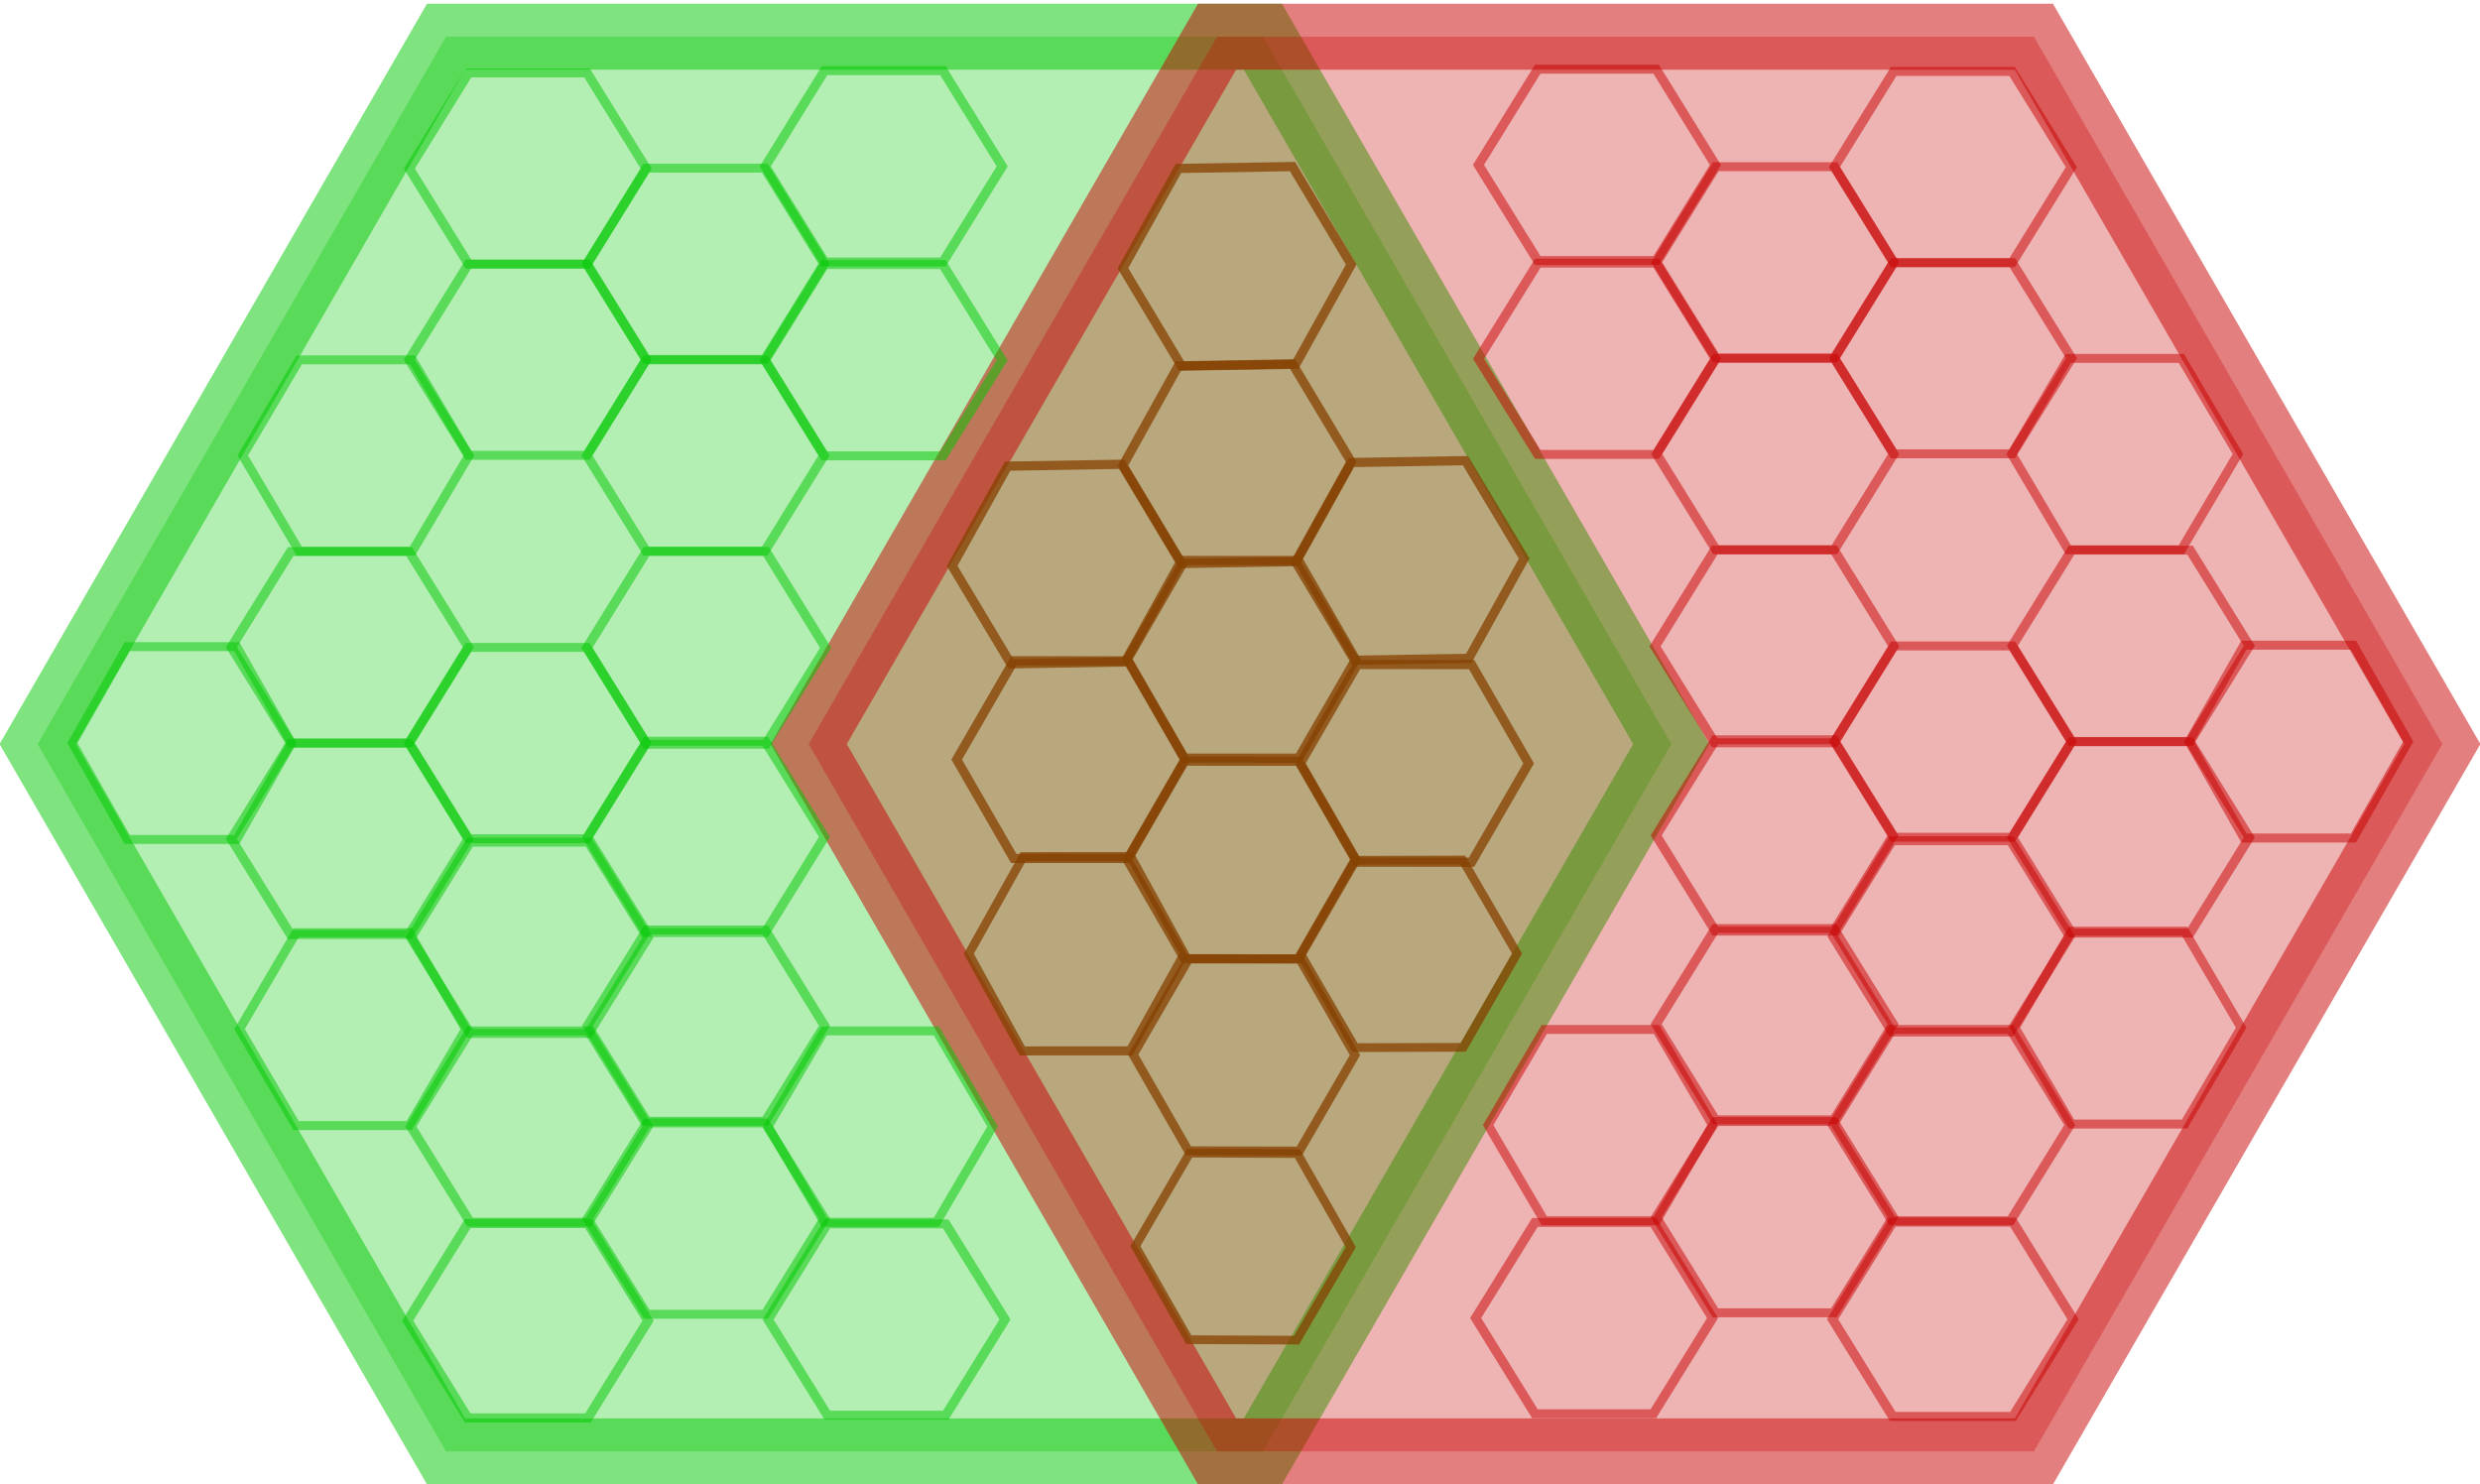 <?xml version="1.0" encoding="UTF-8" standalone="no"?>
<!-- Created with Inkscape (http://www.inkscape.org/) -->

<svg
   width="55.685mm"
   height="33.324mm"
   viewBox="0 0 55.685 33.324"
   version="1.1"
   id="svg1"
   inkscape:version="1.3.1 (9b9bdc1480, 2023-11-25, custom)"
   sodipodi:docname="actantVenn2.svg"
   xmlns:inkscape="http://www.inkscape.org/namespaces/inkscape"
   xmlns:sodipodi="http://sodipodi.sourceforge.net/DTD/sodipodi-0.dtd"
   xmlns="http://www.w3.org/2000/svg"
   xmlns:svg="http://www.w3.org/2000/svg">
  <sodipodi:namedview
     id="namedview1"
     pagecolor="#ffffff"
     bordercolor="#000000"
     borderopacity="0.25"
     inkscape:showpageshadow="2"
     inkscape:pageopacity="0.0"
     inkscape:pagecheckerboard="0"
     inkscape:deskcolor="#d1d1d1"
     inkscape:document-units="mm"
     inkscape:zoom="4.4853228"
     inkscape:cx="105.23211"
     inkscape:cy="62.87173"
     inkscape:window-width="1850"
     inkscape:window-height="1016"
     inkscape:window-x="70"
     inkscape:window-y="27"
     inkscape:window-maximized="1"
     inkscape:current-layer="layer1" />
  <defs
     id="defs1" />
  <g
     inkscape:label="Calque 1"
     inkscape:groupmode="layer"
     id="layer1"
     transform="translate(-87.842,-154.517)">
    <g
       class="gInit cpt79697"
       id="g15"
       transform="matrix(0.917,0,0,0.917,107.028,171.224)"
       style="fill:#00c700;fill-opacity:0.3;stroke:#00c800;stroke-width:1.616;stroke-dasharray:none;stroke-opacity:0.5">
      <polygon
         points="10,17.321 20,0 10,-17.321 -10,-17.321 -20,-2.4492936e-15 -10,17.321 "
         fill="rgba(26, 199, 194, 0.1)"
         stroke="#ffffff"
         stroke-width="0.05"
         id="polygon14"
         style="fill:#00c700;fill-opacity:0.3;stroke:#00c800;stroke-width:1.616;stroke-dasharray:none;stroke-opacity:0.5" />
    </g>
    <g
       class="gInit cpt79697"
       id="g17"
       transform="matrix(0.917,0,0,0.917,124.34,171.224)"
       style="fill:#c70000;fill-opacity:0.3;stroke:#c80000;stroke-width:1.616;stroke-dasharray:none;stroke-opacity:0.5">
      <polygon
         points="10,17.321 20,0 10,-17.321 -10,-17.321 -20,-2.4492936e-15 -10,17.321 "
         fill="rgba(26, 199, 194, 0.1)"
         stroke="#ffffff"
         stroke-width="0.05"
         id="polygon16"
         style="fill:#c70000;fill-opacity:0.3;stroke:#c80000;stroke-width:1.616;stroke-dasharray:none;stroke-opacity:0.5" />
    </g>
    <g
       id="g9">
      <g
         class="gInit cpt79697"
         id="g32"
         transform="matrix(-0.127,0,0,0.124,135.552,164.712)"
         style="fill:none;stroke:#c80000;stroke-width:1.616;stroke-dasharray:none;stroke-opacity:0.5">
        <polygon
           points="-10,-17.321 -20,-2.4492936e-15 -10,17.321 10,17.321 20,0 10,-17.321 "
           fill="rgba(26, 199, 194, 0.1)"
           stroke="#ffffff"
           stroke-width="0.05"
           id="polygon31"
           style="fill:none;stroke:#c80000;stroke-width:1.616;stroke-dasharray:none;stroke-opacity:0.5" />
      </g>
      <g
         class="gInit cpt79697"
         id="g33"
         transform="matrix(-0.133,0,0,0.124,135.687,169.017)"
         style="fill:none;stroke:#c80000;stroke-width:1.616;stroke-dasharray:none;stroke-opacity:0.5">
        <polygon
           points="10,-17.321 -10,-17.321 -20,-2.4492936e-15 -10,17.321 10,17.321 20,0 "
           fill="rgba(26, 199, 194, 0.1)"
           stroke="#ffffff"
           stroke-width="0.05"
           id="polygon32"
           style="fill:none;stroke:#c80000;stroke-width:1.616;stroke-dasharray:none;stroke-opacity:0.5" />
      </g>
      <g
         class="gInit cpt79697"
         id="g34"
         transform="matrix(-0.133,0,0,0.124,135.687,173.321)"
         style="fill:none;stroke:#c80000;stroke-width:1.616;stroke-dasharray:none;stroke-opacity:0.5">
        <polygon
           points="10,-17.321 -10,-17.321 -20,-2.4492936e-15 -10,17.321 10,17.321 20,0 "
           fill="rgba(26, 199, 194, 0.1)"
           stroke="#ffffff"
           stroke-width="0.05"
           id="polygon33"
           style="fill:none;stroke:#c80000;stroke-width:1.616;stroke-dasharray:none;stroke-opacity:0.5" />
      </g>
      <g
         class="gInit cpt79697"
         id="g35"
         transform="matrix(-0.133,0,0,0.124,131.694,162.56)"
         style="fill:none;stroke:#c80000;stroke-width:1.616;stroke-dasharray:none;stroke-opacity:0.5">
        <polygon
           points="10,-17.321 -10,-17.321 -20,-2.4492936e-15 -10,17.321 10,17.321 20,0 "
           fill="rgba(26, 199, 194, 0.1)"
           stroke="#ffffff"
           stroke-width="0.05"
           id="polygon34"
           style="fill:none;stroke:#c80000;stroke-width:1.616;stroke-dasharray:none;stroke-opacity:0.5" />
      </g>
      <g
         class="gInit cpt79697"
         id="g36"
         transform="matrix(-0.133,0,0,0.124,131.694,171.169)"
         style="fill:none;stroke:#c80000;stroke-width:1.616;stroke-dasharray:none;stroke-opacity:0.5">
        <polygon
           points="10,-17.321 -10,-17.321 -20,-2.4492936e-15 -10,17.321 10,17.321 20,0 "
           fill="rgba(26, 199, 194, 0.1)"
           stroke="#ffffff"
           stroke-width="0.05"
           id="polygon35"
           style="fill:none;stroke:#c80000;stroke-width:1.616;stroke-dasharray:none;stroke-opacity:0.5" />
      </g>
      <polygon
         points="10,-17.321 -10,-17.321 -20,-2.4492936e-15 -10,17.321 10,17.321 20,0 "
         fill="rgba(26, 199, 194, 0.1)"
         stroke="#ffffff"
         stroke-width="0.05"
         id="polygon36"
         style="fill:none;stroke:#c80000;stroke-width:1.616;stroke-dasharray:none;stroke-opacity:0.5"
         transform="matrix(-0.133,0,0,0.124,127.701,160.407)" />
      <g
         class="gInit cpt79697"
         id="g37"
         transform="matrix(-0.133,0,0,0.124,127.701,164.712)"
         style="fill:none;stroke:#c80000;stroke-width:1.616;stroke-dasharray:none;stroke-opacity:0.5">
        <polygon
           points="10,-17.321 -10,-17.321 -20,-2.4492936e-15 -10,17.321 10,17.321 20,0 "
           fill="rgba(26, 199, 194, 0.1)"
           stroke="#ffffff"
           stroke-width="0.05"
           id="polygon37"
           style="fill:none;stroke:#c80000;stroke-width:1.616;stroke-dasharray:none;stroke-opacity:0.5" />
      </g>
      <g
         class="gInit cpt79697"
         id="g38"
         style="fill:none;stroke:#c80000;stroke-width:1.616;stroke-dasharray:none;stroke-opacity:0.5"
         transform="matrix(-0.134,0,0,0.125,127.684,169.031)">
        <polygon
           points="-10,-17.321 -20,-2.4492936e-15 -10,17.321 10,17.321 20,0 10,-17.321 "
           fill="rgba(26, 199, 194, 0.1)"
           stroke="#ffffff"
           stroke-width="0.05"
           id="polygon38"
           style="fill:none;stroke:#c80000;stroke-width:1.616;stroke-dasharray:none;stroke-opacity:0.5" />
      </g>
      <g
         class="gInit cpt79697"
         id="g39"
         transform="matrix(-0.123,0,0,0.125,139.455,171.169)"
         style="fill:none;stroke:#c80000;stroke-width:1.616;stroke-dasharray:none;stroke-opacity:0.5">
        <polygon
           points="-10,17.321 10,17.321 20,0 10,-17.321 -10,-17.321 -20,-2.4492936e-15 "
           fill="rgba(26, 199, 194, 0.1)"
           stroke="#ffffff"
           stroke-width="0.05"
           id="polygon39"
           style="fill:none;stroke:#c80000;stroke-width:1.616;stroke-dasharray:none;stroke-opacity:0.5" />
      </g>
      <g
         class="gInit cpt79697"
         id="g40"
         transform="matrix(-0.127,0,0,0.125,135.624,177.592)"
         style="fill:none;stroke:#c80000;stroke-width:1.616;stroke-dasharray:none;stroke-opacity:0.5">
        <polygon
           points="10,17.321 20,0 10,-17.321 -10,-17.321 -20,-2.4492936e-15 -10,17.321 "
           fill="rgba(26, 199, 194, 0.1)"
           stroke="#ffffff"
           stroke-width="0.05"
           id="polygon40"
           style="fill:none;stroke:#c80000;stroke-width:1.616;stroke-dasharray:none;stroke-opacity:0.5" />
      </g>
      <g
         class="gInit cpt79697"
         id="g41"
         transform="matrix(-0.133,0,0,0.124,131.656,175.542)"
         style="fill:none;stroke:#c80000;stroke-width:1.616;stroke-dasharray:none;stroke-opacity:0.5">
        <polygon
           points="-10,17.321 10,17.321 20,0 10,-17.321 -10,-17.321 -20,-2.4492936e-15 "
           fill="rgba(26, 199, 194, 0.1)"
           stroke="#ffffff"
           stroke-width="0.05"
           id="polygon41"
           style="fill:none;stroke:#c80000;stroke-width:1.616;stroke-dasharray:none;stroke-opacity:0.5" />
      </g>
      <g
         class="gInit cpt79697"
         id="g42"
         transform="matrix(-0.133,0,0,0.124,123.701,162.573)"
         style="fill:none;stroke:#c80000;stroke-width:1.616;stroke-dasharray:none;stroke-opacity:0.5">
        <polygon
           points="10,-17.321 -10,-17.321 -20,-2.4492936e-15 -10,17.321 10,17.321 20,0 "
           fill="rgba(26, 199, 194, 0.1)"
           stroke="#ffffff"
           stroke-width="0.05"
           id="polygon42"
           style="fill:none;stroke:#c80000;stroke-width:1.616;stroke-dasharray:none;stroke-opacity:0.5" />
      </g>
      <g
         class="gInit cpt79697"
         id="g43"
         transform="matrix(-0.133,0,0,0.124,131.691,158.269)"
         style="fill:none;stroke:#c80000;stroke-width:1.616;stroke-dasharray:none;stroke-opacity:0.5">
        <polygon
           points="-20,-2.4492936e-15 -10,17.321 10,17.321 20,0 10,-17.321 -10,-17.321 "
           fill="rgba(26, 199, 194, 0.1)"
           stroke="#ffffff"
           stroke-width="0.05"
           id="polygon43"
           style="fill:none;stroke:#c80000;stroke-width:1.616;stroke-dasharray:none;stroke-opacity:0.5" />
      </g>
      <g
         class="gInit cpt79697"
         id="g44"
         transform="matrix(-0.133,0,0,0.124,123.699,158.219)"
         style="fill:none;stroke:#c80000;stroke-width:1.616;stroke-dasharray:none;stroke-opacity:0.5">
        <polygon
           points="-10,17.321 10,17.321 20,0 10,-17.321 -10,-17.321 -20,-2.4492936e-15 "
           fill="rgba(26, 199, 194, 0.1)"
           stroke="#ffffff"
           stroke-width="0.05"
           id="polygon44"
           style="fill:none;stroke:#c80000;stroke-width:1.616;stroke-dasharray:none;stroke-opacity:0.5" />
      </g>
      <g
         class="gInit cpt79697"
         id="g1"
         transform="matrix(-0.133,0,0,0.124,131.656,179.78)"
         style="fill:none;stroke:#c80000;stroke-width:1.616;stroke-dasharray:none;stroke-opacity:0.5">
        <polygon
           points="-20,-2.4492936e-15 -10,17.321 10,17.321 20,0 10,-17.321 -10,-17.321 "
           fill="rgba(26, 199, 194, 0.1)"
           stroke="#ffffff"
           stroke-width="0.05"
           id="polygon1"
           style="fill:none;stroke:#c80000;stroke-width:1.616;stroke-dasharray:none;stroke-opacity:0.5" />
      </g>
      <g
         class="gInit cpt79697"
         id="g2"
         transform="matrix(-0.135,0,0,0.126,131.69,184.14)"
         style="fill:none;stroke:#c80000;stroke-width:1.616;stroke-dasharray:none;stroke-opacity:0.5">
        <polygon
           points="-20,-2.4492936e-15 -10,17.321 10,17.321 20,0 10,-17.321 -10,-17.321 "
           fill="rgba(26, 199, 194, 0.1)"
           stroke="#ffffff"
           stroke-width="0.05"
           id="polygon2"
           style="fill:none;stroke:#c80000;stroke-width:1.616;stroke-dasharray:none;stroke-opacity:0.5" />
      </g>
      <g
         class="gInit cpt79697"
         id="g3"
         transform="matrix(-0.133,0,0,0.124,127.689,173.276)"
         style="fill:none;stroke:#c80000;stroke-width:1.616;stroke-dasharray:none;stroke-opacity:0.5">
        <polygon
           points="10,17.321 20,0 10,-17.321 -10,-17.321 -20,-2.4492936e-15 -10,17.321 "
           fill="rgba(26, 199, 194, 0.1)"
           stroke="#ffffff"
           stroke-width="0.05"
           id="polygon3"
           style="fill:none;stroke:#c80000;stroke-width:1.616;stroke-dasharray:none;stroke-opacity:0.5" />
      </g>
      <g
         class="gInit cpt79697"
         id="g4"
         transform="matrix(-0.133,0,0,0.124,127.689,177.514)"
         style="fill:none;stroke:#c80000;stroke-width:1.616;stroke-dasharray:none;stroke-opacity:0.5">
        <polygon
           points="-10,17.321 10,17.321 20,0 10,-17.321 -10,-17.321 -20,-2.4492936e-15 "
           fill="rgba(26, 199, 194, 0.1)"
           stroke="#ffffff"
           stroke-width="0.05"
           id="polygon4"
           style="fill:none;stroke:#c80000;stroke-width:1.616;stroke-dasharray:none;stroke-opacity:0.5" />
      </g>
      <g
         class="gInit cpt79697"
         id="g5"
         transform="matrix(-0.133,0,0,0.124,127.689,181.847)"
         style="fill:none;stroke:#c80000;stroke-width:1.616;stroke-dasharray:none;stroke-opacity:0.5">
        <polygon
           points="-10,-17.321 -20,-2.4492936e-15 -10,17.321 10,17.321 20,0 10,-17.321 "
           fill="rgba(26, 199, 194, 0.1)"
           stroke="#ffffff"
           stroke-width="0.05"
           id="polygon5"
           style="fill:none;stroke:#c80000;stroke-width:1.616;stroke-dasharray:none;stroke-opacity:0.5" />
      </g>
      <g
         class="gInit cpt79697"
         id="g7"
         transform="matrix(-0.126,0,0,0.124,123.776,179.78)"
         style="fill:none;stroke:#c80000;stroke-width:1.616;stroke-dasharray:none;stroke-opacity:0.5">
        <polygon
           points="10,-17.321 -10,-17.321 -20,-2.4492936e-15 -10,17.321 10,17.321 20,0 "
           fill="rgba(26, 199, 194, 0.1)"
           stroke="#ffffff"
           stroke-width="0.05"
           id="polygon7"
           style="fill:none;stroke:#c80000;stroke-width:1.616;stroke-dasharray:none;stroke-opacity:0.5" />
      </g>
      <g
         class="gInit cpt79697"
         id="g8"
         transform="matrix(-0.133,0,0,0.124,123.636,184.113)"
         style="fill:none;stroke:#c80000;stroke-width:1.616;stroke-dasharray:none;stroke-opacity:0.5">
        <polygon
           points="-10,17.321 10,17.321 20,0 10,-17.321 -10,-17.321 -20,-2.4492936e-15 "
           fill="rgba(26, 199, 194, 0.1)"
           stroke="#ffffff"
           stroke-width="0.05"
           id="polygon8"
           style="fill:none;stroke:#c80000;stroke-width:1.616;stroke-dasharray:none;stroke-opacity:0.5" />
      </g>
    </g>
    <g
       id="g60"
       transform="matrix(-1,0,0,1,231.384,0.033)"
       style="fill:none;fill-opacity:1;stroke:#00c800;stroke-opacity:0.5">
      <g
         class="gInit cpt79697"
         id="g10"
         transform="matrix(-0.127,0,0,0.124,135.552,164.712)"
         style="fill:none;stroke:#00c800;stroke-width:1.616;stroke-dasharray:none;stroke-opacity:0.5;fill-opacity:1">
        <polygon
           points="10,17.321 20,0 10,-17.321 -10,-17.321 -20,-2.4492936e-15 -10,17.321 "
           fill="rgba(26, 199, 194, 0.1)"
           stroke="#ffffff"
           stroke-width="0.05"
           id="polygon9"
           style="fill:none;stroke:#00c800;stroke-width:1.616;stroke-dasharray:none;stroke-opacity:0.5;fill-opacity:1" />
      </g>
      <g
         class="gInit cpt79697"
         id="g11"
         transform="matrix(-0.133,0,0,0.124,135.687,169.017)"
         style="fill:none;stroke:#00c800;stroke-width:1.616;stroke-dasharray:none;stroke-opacity:0.5;fill-opacity:1">
        <polygon
           points="-10,17.321 10,17.321 20,0 10,-17.321 -10,-17.321 -20,-2.4492936e-15 "
           fill="rgba(26, 199, 194, 0.1)"
           stroke="#ffffff"
           stroke-width="0.05"
           id="polygon10"
           style="fill:none;stroke:#00c800;stroke-width:1.616;stroke-dasharray:none;stroke-opacity:0.5;fill-opacity:1" />
      </g>
      <g
         class="gInit cpt79697"
         id="g12"
         transform="matrix(-0.133,0,0,0.124,135.687,173.321)"
         style="fill:none;stroke:#00c800;stroke-width:1.616;stroke-dasharray:none;stroke-opacity:0.5;fill-opacity:1">
        <polygon
           points="-10,17.321 10,17.321 20,0 10,-17.321 -10,-17.321 -20,-2.4492936e-15 "
           fill="rgba(26, 199, 194, 0.1)"
           stroke="#ffffff"
           stroke-width="0.05"
           id="polygon11"
           style="fill:none;stroke:#00c800;stroke-width:1.616;stroke-dasharray:none;stroke-opacity:0.5;fill-opacity:1" />
      </g>
      <g
         class="gInit cpt79697"
         id="g13"
         transform="matrix(-0.133,0,0,0.124,131.694,162.56)"
         style="fill:none;stroke:#00c800;stroke-width:1.616;stroke-dasharray:none;stroke-opacity:0.5;fill-opacity:1">
        <polygon
           points="-10,17.321 10,17.321 20,0 10,-17.321 -10,-17.321 -20,-2.4492936e-15 "
           fill="rgba(26, 199, 194, 0.1)"
           stroke="#ffffff"
           stroke-width="0.05"
           id="polygon12"
           style="fill:none;stroke:#00c800;stroke-width:1.616;stroke-dasharray:none;stroke-opacity:0.5;fill-opacity:1" />
      </g>
      <g
         class="gInit cpt79697"
         id="g14"
         transform="matrix(-0.133,0,0,0.124,131.694,171.169)"
         style="fill:none;stroke:#00c800;stroke-width:1.616;stroke-dasharray:none;stroke-opacity:0.5;fill-opacity:1">
        <polygon
           points="-10,17.321 10,17.321 20,0 10,-17.321 -10,-17.321 -20,-2.4492936e-15 "
           fill="rgba(26, 199, 194, 0.1)"
           stroke="#ffffff"
           stroke-width="0.05"
           id="polygon13"
           style="fill:none;stroke:#00c800;stroke-width:1.616;stroke-dasharray:none;stroke-opacity:0.5;fill-opacity:1" />
      </g>
      <polygon
         points="-10,17.321 10,17.321 20,0 10,-17.321 -10,-17.321 -20,-2.4492936e-15 "
         fill="rgba(26, 199, 194, 0.1)"
         stroke="#ffffff"
         stroke-width="0.05"
         id="polygon15"
         style="fill:none;stroke:#00c800;stroke-width:1.616;stroke-dasharray:none;stroke-opacity:0.5;fill-opacity:1"
         transform="matrix(-0.133,0,0,0.124,127.701,160.407)" />
      <g
         class="gInit cpt79697"
         id="g45"
         transform="matrix(-0.133,0,0,0.124,127.701,164.712)"
         style="fill:none;stroke:#00c800;stroke-width:1.616;stroke-dasharray:none;stroke-opacity:0.5;fill-opacity:1">
        <polygon
           points="-10,17.321 10,17.321 20,0 10,-17.321 -10,-17.321 -20,-2.4492936e-15 "
           fill="rgba(26, 199, 194, 0.1)"
           stroke="#ffffff"
           stroke-width="0.05"
           id="polygon45"
           style="fill:none;stroke:#00c800;stroke-width:1.616;stroke-dasharray:none;stroke-opacity:0.5;fill-opacity:1" />
      </g>
      <g
         class="gInit cpt79697"
         id="g46"
         style="fill:none;stroke:#00c800;stroke-width:1.616;stroke-dasharray:none;stroke-opacity:0.5;fill-opacity:1"
         transform="matrix(-0.134,0,0,0.125,127.684,169.031)">
        <polygon
           points="10,17.321 20,0 10,-17.321 -10,-17.321 -20,-2.4492936e-15 -10,17.321 "
           fill="rgba(26, 199, 194, 0.1)"
           stroke="#ffffff"
           stroke-width="0.05"
           id="polygon46"
           style="fill:none;stroke:#00c800;stroke-width:1.616;stroke-dasharray:none;stroke-opacity:0.5;fill-opacity:1" />
      </g>
      <g
         class="gInit cpt79697"
         id="g47"
         transform="matrix(-0.123,0,0,0.125,139.455,171.169)"
         style="fill:none;stroke:#00c800;stroke-width:1.616;stroke-dasharray:none;stroke-opacity:0.5;fill-opacity:1">
        <polygon
           points="10,-17.321 -10,-17.321 -20,-2.4492936e-15 -10,17.321 10,17.321 20,0 "
           fill="rgba(26, 199, 194, 0.1)"
           stroke="#ffffff"
           stroke-width="0.05"
           id="polygon47"
           style="fill:none;stroke:#00c800;stroke-width:1.616;stroke-dasharray:none;stroke-opacity:0.5;fill-opacity:1" />
      </g>
      <g
         class="gInit cpt79697"
         id="g48"
         transform="matrix(-0.127,0,0,0.125,135.624,177.592)"
         style="fill:none;stroke:#00c800;stroke-width:1.616;stroke-dasharray:none;stroke-opacity:0.5;fill-opacity:1">
        <polygon
           points="-10,-17.321 -20,-2.4492936e-15 -10,17.321 10,17.321 20,0 10,-17.321 "
           fill="rgba(26, 199, 194, 0.1)"
           stroke="#ffffff"
           stroke-width="0.05"
           id="polygon48"
           style="fill:none;stroke:#00c800;stroke-width:1.616;stroke-dasharray:none;stroke-opacity:0.5;fill-opacity:1" />
      </g>
      <g
         class="gInit cpt79697"
         id="g49"
         transform="matrix(-0.133,0,0,0.124,131.656,175.542)"
         style="fill:none;stroke:#00c800;stroke-width:1.616;stroke-dasharray:none;stroke-opacity:0.5;fill-opacity:1">
        <polygon
           points="10,-17.321 -10,-17.321 -20,-2.4492936e-15 -10,17.321 10,17.321 20,0 "
           fill="rgba(26, 199, 194, 0.1)"
           stroke="#ffffff"
           stroke-width="0.05"
           id="polygon49"
           style="fill:none;stroke:#00c800;stroke-width:1.616;stroke-dasharray:none;stroke-opacity:0.5;fill-opacity:1" />
      </g>
      <g
         class="gInit cpt79697"
         id="g50"
         transform="matrix(-0.133,0,0,0.124,123.701,162.573)"
         style="fill:none;stroke:#00c800;stroke-width:1.616;stroke-dasharray:none;stroke-opacity:0.5;fill-opacity:1">
        <polygon
           points="-10,17.321 10,17.321 20,0 10,-17.321 -10,-17.321 -20,-2.4492936e-15 "
           fill="rgba(26, 199, 194, 0.1)"
           stroke="#ffffff"
           stroke-width="0.05"
           id="polygon50"
           style="fill:none;stroke:#00c800;stroke-width:1.616;stroke-dasharray:none;stroke-opacity:0.5;fill-opacity:1" />
      </g>
      <g
         class="gInit cpt79697"
         id="g51"
         transform="matrix(-0.133,0,0,0.124,131.691,158.269)"
         style="fill:none;stroke:#00c800;stroke-width:1.616;stroke-dasharray:none;stroke-opacity:0.5;fill-opacity:1">
        <polygon
           points="20,0 10,-17.321 -10,-17.321 -20,-2.4492936e-15 -10,17.321 10,17.321 "
           fill="rgba(26, 199, 194, 0.1)"
           stroke="#ffffff"
           stroke-width="0.05"
           id="polygon51"
           style="fill:none;stroke:#00c800;stroke-width:1.616;stroke-dasharray:none;stroke-opacity:0.5;fill-opacity:1" />
      </g>
      <g
         class="gInit cpt79697"
         id="g52"
         transform="matrix(-0.133,0,0,0.124,123.699,158.219)"
         style="fill:none;stroke:#00c800;stroke-width:1.616;stroke-dasharray:none;stroke-opacity:0.5;fill-opacity:1">
        <polygon
           points="10,-17.321 -10,-17.321 -20,-2.4492936e-15 -10,17.321 10,17.321 20,0 "
           fill="rgba(26, 199, 194, 0.1)"
           stroke="#ffffff"
           stroke-width="0.05"
           id="polygon52"
           style="fill:none;stroke:#00c800;stroke-width:1.616;stroke-dasharray:none;stroke-opacity:0.5;fill-opacity:1" />
      </g>
      <g
         class="gInit cpt79697"
         id="g53"
         transform="matrix(-0.133,0,0,0.124,131.656,179.78)"
         style="fill:none;stroke:#00c800;stroke-width:1.616;stroke-dasharray:none;stroke-opacity:0.5;fill-opacity:1">
        <polygon
           points="20,0 10,-17.321 -10,-17.321 -20,-2.4492936e-15 -10,17.321 10,17.321 "
           fill="rgba(26, 199, 194, 0.1)"
           stroke="#ffffff"
           stroke-width="0.05"
           id="polygon53"
           style="fill:none;stroke:#00c800;stroke-width:1.616;stroke-dasharray:none;stroke-opacity:0.5;fill-opacity:1" />
      </g>
      <g
         class="gInit cpt79697"
         id="g54"
         transform="matrix(-0.135,0,0,0.126,131.69,184.14)"
         style="fill:none;stroke:#00c800;stroke-width:1.616;stroke-dasharray:none;stroke-opacity:0.5;fill-opacity:1">
        <polygon
           points="20,0 10,-17.321 -10,-17.321 -20,-2.4492936e-15 -10,17.321 10,17.321 "
           fill="rgba(26, 199, 194, 0.1)"
           stroke="#ffffff"
           stroke-width="0.05"
           id="polygon54"
           style="fill:none;stroke:#00c800;stroke-width:1.616;stroke-dasharray:none;stroke-opacity:0.5;fill-opacity:1" />
      </g>
      <g
         class="gInit cpt79697"
         id="g55"
         transform="matrix(-0.133,0,0,0.124,127.689,173.276)"
         style="fill:none;stroke:#00c800;stroke-width:1.616;stroke-dasharray:none;stroke-opacity:0.5;fill-opacity:1">
        <polygon
           points="-10,-17.321 -20,-2.4492936e-15 -10,17.321 10,17.321 20,0 10,-17.321 "
           fill="rgba(26, 199, 194, 0.1)"
           stroke="#ffffff"
           stroke-width="0.05"
           id="polygon55"
           style="fill:none;stroke:#00c800;stroke-width:1.616;stroke-dasharray:none;stroke-opacity:0.5;fill-opacity:1" />
      </g>
      <g
         class="gInit cpt79697"
         id="g56"
         transform="matrix(-0.133,0,0,0.124,127.689,177.514)"
         style="fill:none;stroke:#00c800;stroke-width:1.616;stroke-dasharray:none;stroke-opacity:0.5;fill-opacity:1">
        <polygon
           points="10,-17.321 -10,-17.321 -20,-2.4492936e-15 -10,17.321 10,17.321 20,0 "
           fill="rgba(26, 199, 194, 0.1)"
           stroke="#ffffff"
           stroke-width="0.05"
           id="polygon56"
           style="fill:none;stroke:#00c800;stroke-width:1.616;stroke-dasharray:none;stroke-opacity:0.5;fill-opacity:1" />
      </g>
      <g
         class="gInit cpt79697"
         id="g57"
         transform="matrix(-0.133,0,0,0.124,127.689,181.847)"
         style="fill:none;stroke:#00c800;stroke-width:1.616;stroke-dasharray:none;stroke-opacity:0.5;fill-opacity:1">
        <polygon
           points="10,17.321 20,0 10,-17.321 -10,-17.321 -20,-2.4492936e-15 -10,17.321 "
           fill="rgba(26, 199, 194, 0.1)"
           stroke="#ffffff"
           stroke-width="0.05"
           id="polygon57"
           style="fill:none;stroke:#00c800;stroke-width:1.616;stroke-dasharray:none;stroke-opacity:0.5;fill-opacity:1" />
      </g>
      <g
         class="gInit cpt79697"
         id="g58"
         transform="matrix(-0.126,0,0,0.124,123.776,179.78)"
         style="fill:none;stroke:#00c800;stroke-width:1.616;stroke-dasharray:none;stroke-opacity:0.5;fill-opacity:1">
        <polygon
           points="-10,17.321 10,17.321 20,0 10,-17.321 -10,-17.321 -20,-2.4492936e-15 "
           fill="rgba(26, 199, 194, 0.1)"
           stroke="#ffffff"
           stroke-width="0.05"
           id="polygon58"
           style="fill:none;stroke:#00c800;stroke-width:1.616;stroke-dasharray:none;stroke-opacity:0.5;fill-opacity:1" />
      </g>
      <g
         class="gInit cpt79697"
         id="g59"
         transform="matrix(-0.133,0,0,0.124,123.636,184.113)"
         style="fill:none;stroke:#00c800;stroke-width:1.616;stroke-dasharray:none;stroke-opacity:0.5;fill-opacity:1">
        <polygon
           points="10,-17.321 -10,-17.321 -20,-2.4492936e-15 -10,17.321 10,17.321 20,0 "
           fill="rgba(26, 199, 194, 0.1)"
           stroke="#ffffff"
           stroke-width="0.05"
           id="polygon59"
           style="fill:none;stroke:#00c800;stroke-width:1.616;stroke-dasharray:none;stroke-opacity:0.5;fill-opacity:1" />
      </g>
    </g>
    <g
       id="g64">
      <g
         id="g68"
         transform="matrix(6.224,0,0,6.224,-1996.639,-1659.431)"
         style="stroke:#854200;stroke-opacity:0.753">
        <polygon
           points="-20,-2.4492936e-15 -10,17.321 10,17.321 20,0 10,-17.321 -10,-17.321 "
           fill="rgba(26, 199, 194, 0.1)"
           stroke="#ffffff"
           stroke-width="0.05"
           id="polygon64"
           style="fill:none;stroke:#854200;stroke-width:1.616;stroke-dasharray:none;stroke-opacity:0.753"
           transform="matrix(0.01,-0.018,-0.018,-0.01,339.997,293.466)" />
        <g
           class="gInit cpt79697"
           id="g65"
           transform="matrix(0.01,-0.018,-0.018,-0.01,339.373,293.117)"
           style="fill:none;stroke:#854200;stroke-width:1.616;stroke-dasharray:none;stroke-opacity:0.753">
          <polygon
             points="-10,-17.321 -20,-2.4492936e-15 -10,17.321 10,17.321 20,0 10,-17.321 "
             fill="rgba(26, 199, 194, 0.1)"
             stroke="#ffffff"
             stroke-width="0.05"
             id="polygon65"
             style="fill:none;stroke:#854200;stroke-width:1.616;stroke-dasharray:none;stroke-opacity:0.753" />
        </g>
        <g
           class="gInit cpt79697"
           id="g66"
           transform="matrix(0.01,-0.018,-0.018,-0.01,338.757,293.479)"
           style="fill:none;stroke:#854200;stroke-width:1.616;stroke-dasharray:none;stroke-opacity:0.753">
          <polygon
             points="10,17.321 20,0 10,-17.321 -10,-17.321 -20,-2.4492936e-15 -10,17.321 "
             fill="rgba(26, 199, 194, 0.1)"
             stroke="#ffffff"
             stroke-width="0.05"
             id="polygon66"
             style="fill:none;stroke:#854200;stroke-width:1.616;stroke-dasharray:none;stroke-opacity:0.753" />
        </g>
        <g
           class="gInit cpt79697"
           id="g67"
           transform="matrix(0.01,-0.018,-0.018,-0.01,339.373,292.405)"
           style="fill:none;stroke:#854200;stroke-width:1.616;stroke-dasharray:none;stroke-opacity:0.753">
          <polygon
             points="20,0 10,-17.321 -10,-17.321 -20,-2.4492936e-15 -10,17.321 10,17.321 "
             fill="rgba(26, 199, 194, 0.1)"
             stroke="#ffffff"
             stroke-width="0.05"
             id="polygon67"
             style="fill:none;stroke:#854200;stroke-width:1.616;stroke-dasharray:none;stroke-opacity:0.753" />
        </g>
      </g>
      <polygon
         points="10,-17.321 -10,-17.321 -20,-2.4492936e-15 -10,17.321 10,17.321 20,0 "
         fill="rgba(26, 199, 194, 0.1)"
         stroke="#ffffff"
         stroke-width="0.05"
         id="polygon72"
         style="fill:none;stroke:#854200;stroke-width:1.616;stroke-dasharray:none;stroke-opacity:0.753"
         transform="matrix(0.064,0.111,-0.111,0.064,119.603,171.658)" />
      <g
         class="gInit cpt79697"
         id="g73"
         transform="matrix(0.064,0.111,-0.111,0.064,115.719,173.828)"
         style="fill:none;stroke:#854200;stroke-width:1.616;stroke-dasharray:none;stroke-opacity:0.753">
        <polygon
           points="20,0 10,-17.321 -10,-17.321 -20,-2.4492936e-15 -10,17.321 10,17.321 "
           fill="rgba(26, 199, 194, 0.1)"
           stroke="#ffffff"
           stroke-width="0.05"
           id="polygon73"
           style="fill:none;stroke:#854200;stroke-width:1.616;stroke-dasharray:none;stroke-opacity:0.753" />
      </g>
      <g
         class="gInit cpt79697"
         id="g74"
         transform="matrix(0.064,0.111,-0.111,0.064,111.886,171.574)"
         style="fill:none;stroke:#854200;stroke-width:1.616;stroke-dasharray:none;stroke-opacity:0.753">
        <polygon
           points="-20,-2.4492936e-15 -10,17.321 10,17.321 20,0 10,-17.321 -10,-17.321 "
           fill="rgba(26, 199, 194, 0.1)"
           stroke="#ffffff"
           stroke-width="0.05"
           id="polygon74"
           style="fill:none;stroke:#854200;stroke-width:1.616;stroke-dasharray:none;stroke-opacity:0.753" />
      </g>
      <g
         class="gInit cpt79697"
         id="g75"
         transform="matrix(0.062,0.108,-0.108,0.062,115.776,178.203)"
         style="fill:none;stroke:#854200;stroke-width:1.616;stroke-dasharray:none;stroke-opacity:0.753">
        <polygon
           points="10,-17.321 -10,-17.321 -20,-2.4492936e-15 -10,17.321 10,17.321 20,0 "
           fill="rgba(26, 199, 194, 0.1)"
           stroke="#ffffff"
           stroke-width="0.05"
           id="polygon75"
           style="fill:none;stroke:#854200;stroke-width:1.616;stroke-dasharray:none;stroke-opacity:0.753" />
      </g>
      <polygon
         points="-10,17.321 10,17.321 20,0 10,-17.321 -10,-17.321 -20,-2.4492936e-15 "
         fill="rgba(26, 199, 194, 0.1)"
         stroke="#ffffff"
         stroke-width="0.05"
         id="polygon76"
         style="fill:none;stroke:#854200;stroke-width:1.616;stroke-dasharray:none;stroke-opacity:0.753"
         transform="matrix(0.064,0.111,-0.111,0.064,115.719,169.322)" />
      <g
         class="gInit cpt79697"
         id="g61"
         transform="matrix(0.06,0.105,-0.105,0.06,115.754,182.509)"
         style="fill:none;stroke:#854200;stroke-width:1.616;stroke-dasharray:none;stroke-opacity:0.753">
        <polygon
           points="-10,-17.321 -20,-2.4492936e-15 -10,17.321 10,17.321 20,0 10,-17.321 "
           fill="rgba(26, 199, 194, 0.1)"
           stroke="#ffffff"
           stroke-width="0.05"
           id="polygon60"
           style="fill:none;stroke:#854200;stroke-width:1.616;stroke-dasharray:none;stroke-opacity:0.753" />
      </g>
      <g
         class="gInit cpt79697"
         id="g62"
         transform="matrix(0.06,0.109,-0.105,0.063,112.015,175.933)"
         style="fill:none;stroke:#854200;stroke-width:1.616;stroke-dasharray:none;stroke-opacity:0.753">
        <polygon
           points="20,0 10,-17.321 -10,-17.321 -20,-2.4492936e-15 -10,17.321 10,17.321 "
           fill="rgba(26, 199, 194, 0.1)"
           stroke="#ffffff"
           stroke-width="0.05"
           id="polygon61"
           style="fill:none;stroke:#854200;stroke-width:1.616;stroke-dasharray:none;stroke-opacity:0.753" />
      </g>
      <g
         class="gInit cpt79697"
         id="g63"
         transform="matrix(0.061,0.105,-0.105,0.061,119.477,175.934)"
         style="fill:none;stroke:#854200;stroke-width:1.616;stroke-dasharray:none;stroke-opacity:0.753">
        <polygon
           points="20,0 10,-17.321 -10,-17.321 -20,-2.4492936e-15 -10,17.321 10,17.321 "
           fill="rgba(26, 199, 194, 0.1)"
           stroke="#ffffff"
           stroke-width="0.05"
           id="polygon62"
           style="fill:none;stroke:#854200;stroke-width:1.616;stroke-dasharray:none;stroke-opacity:0.753" />
      </g>
    </g>
  </g>
</svg>

